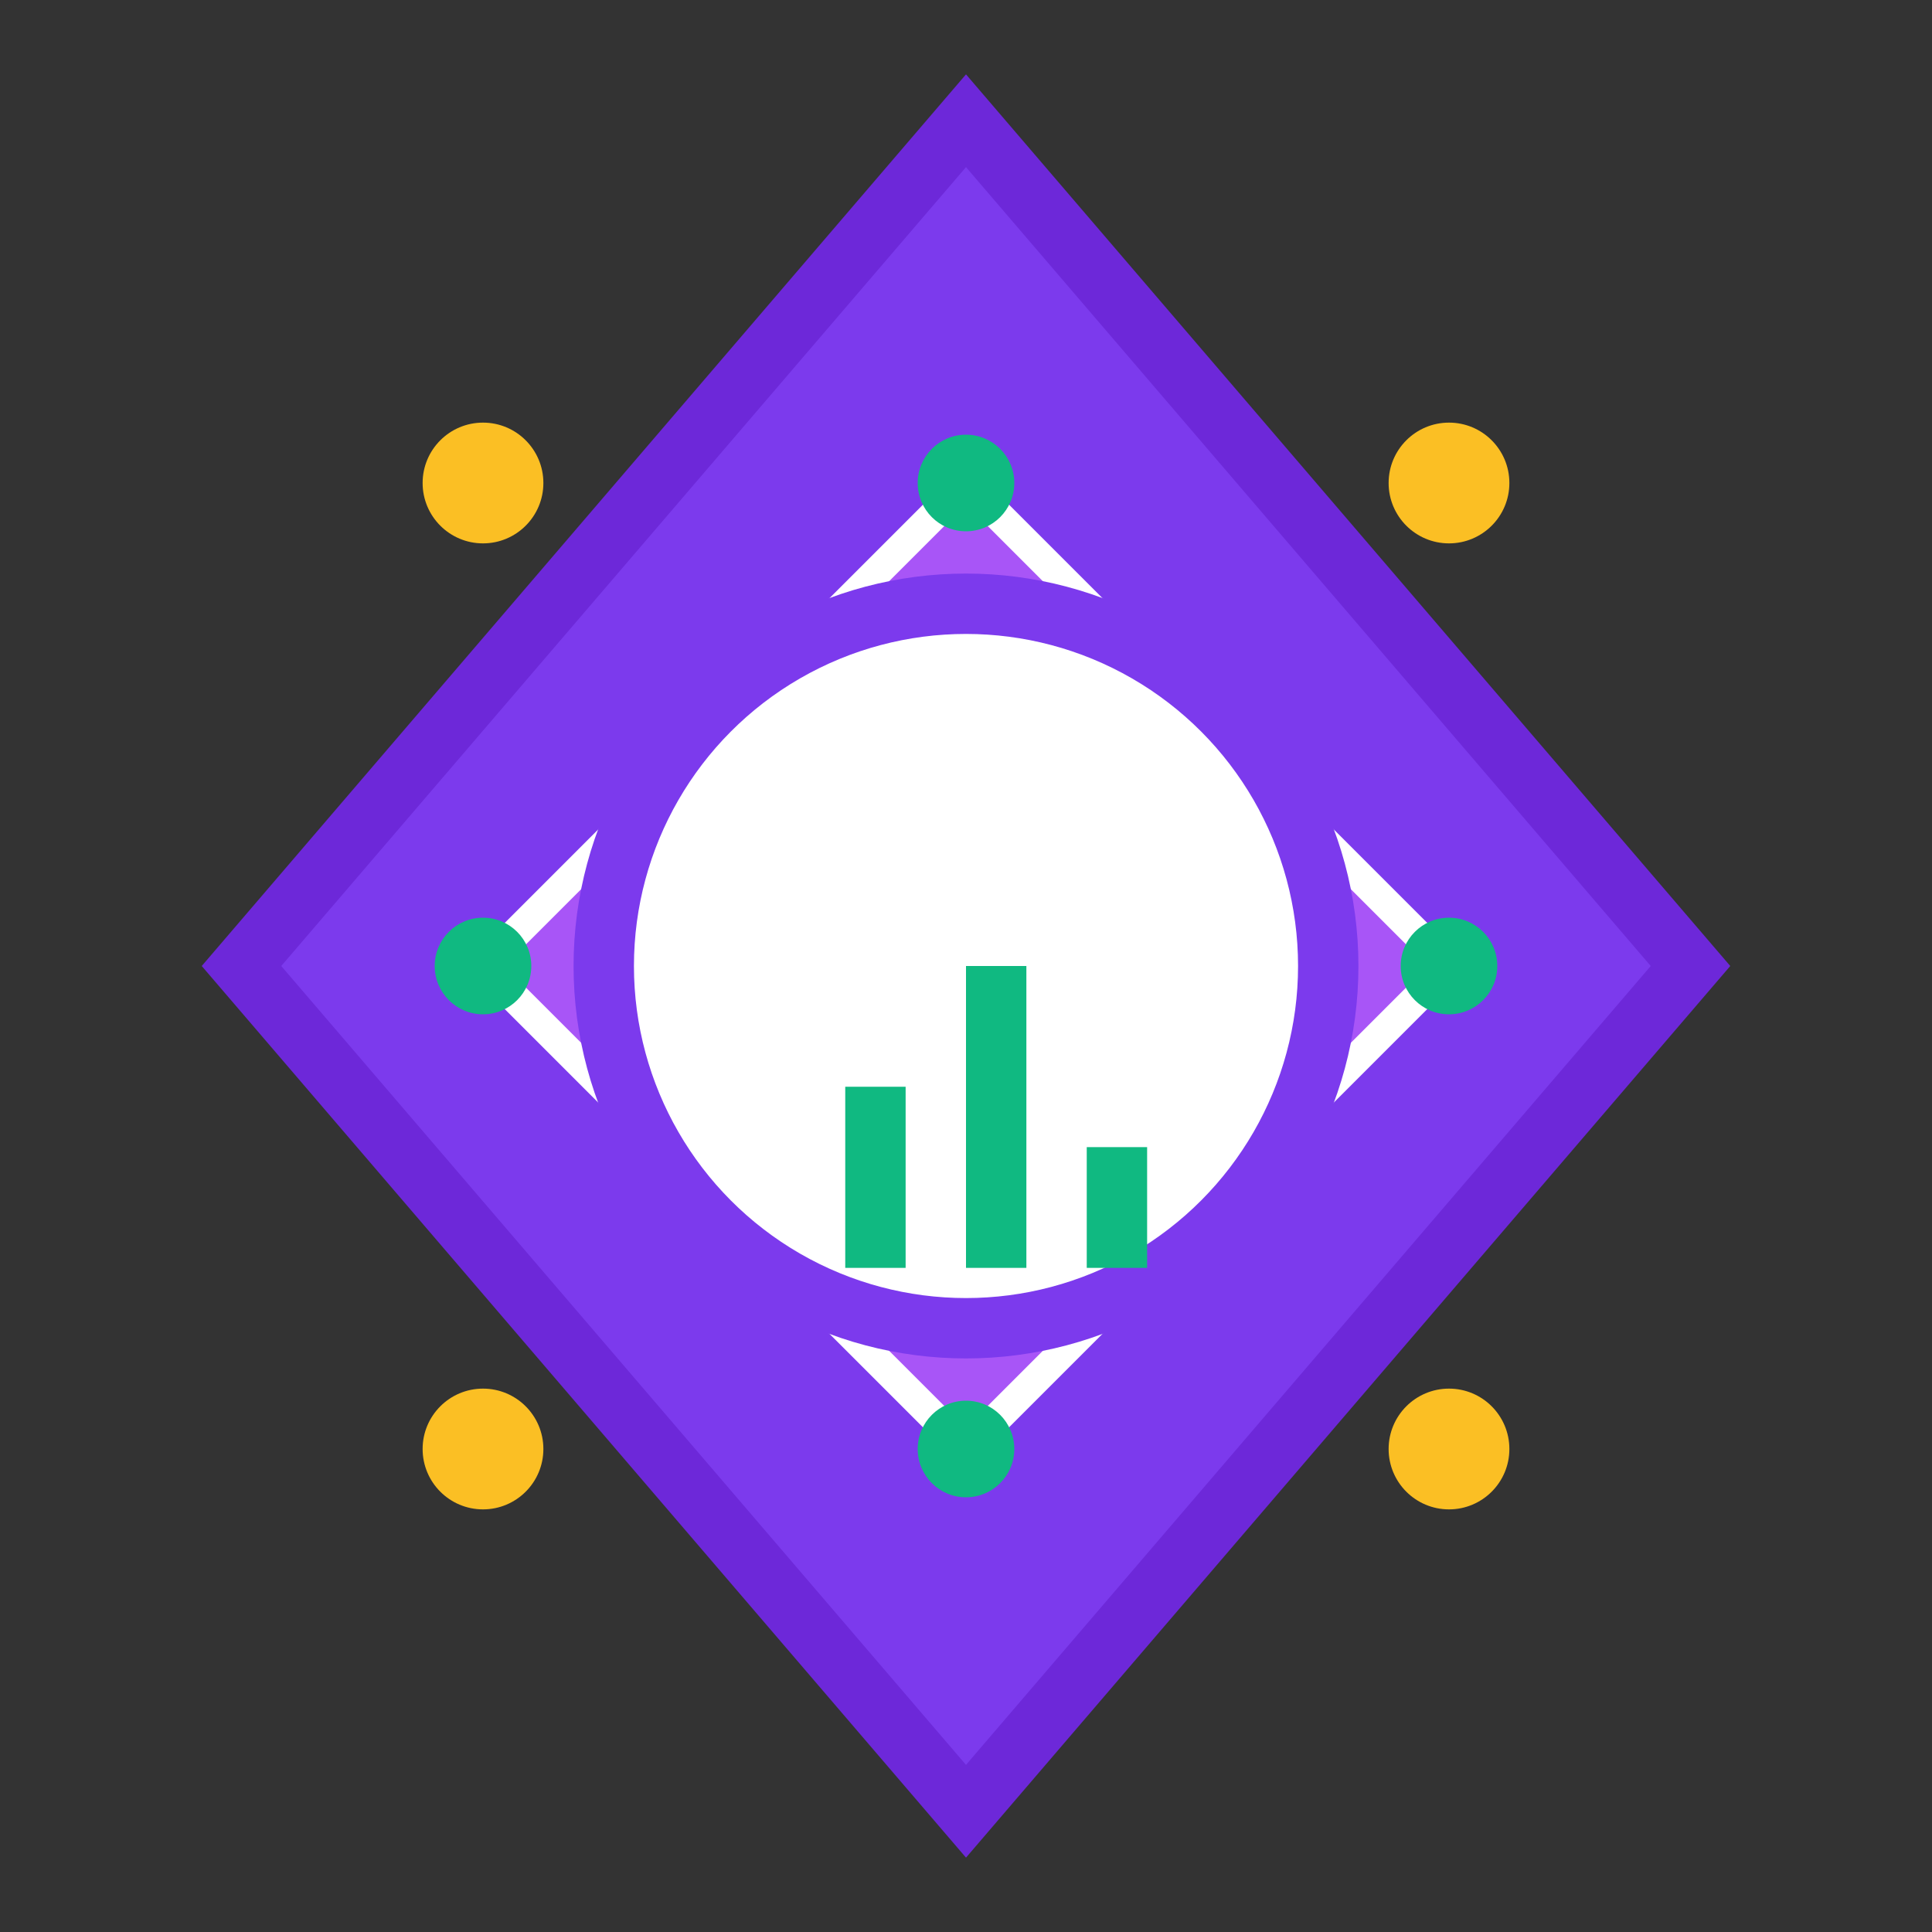 <svg xmlns="http://www.w3.org/2000/svg" viewBox="0 0 32 32" width="32" height="32">
  <rect x="0" y="0" width="32" height="32" fill="#333333" stroke="none"/>
  <!-- Diamond background -->
  <polygon points="16,2 28,16 16,30 4,16" fill="#7c3aed" stroke="#6d28d9" stroke-width="1"/>
  
  <!-- Inner diamond -->
  <polygon points="16,8 24,16 16,24 8,16" fill="#a855f7" stroke="#ffffff" stroke-width="0.5"/>
  
  <!-- Central circle with data bars -->
  <circle cx="16" cy="16" r="6" fill="#ffffff" stroke="#7c3aed" stroke-width="1"/>
  
  <!-- Data visualization bars -->
  <rect x="14" y="18" width="1" height="3" fill="#10b981"/>
  <rect x="16" y="16" width="1" height="5" fill="#10b981"/>
  <rect x="18" y="19" width="1" height="2" fill="#10b981"/>
  
  <!-- Corner accents -->
  <circle cx="8" cy="8" r="1" fill="#fbbf24"/>
  <circle cx="24" cy="8" r="1" fill="#fbbf24"/>
  <circle cx="8" cy="24" r="1" fill="#fbbf24"/>
  <circle cx="24" cy="24" r="1" fill="#fbbf24"/>
  
  <!-- Connection dots -->
  <circle cx="16" cy="8" r="0.8" fill="#10b981"/>
  <circle cx="16" cy="24" r="0.8" fill="#10b981"/>
  <circle cx="8" cy="16" r="0.8" fill="#10b981"/>
  <circle cx="24" cy="16" r="0.8" fill="#10b981"/>
</svg>
